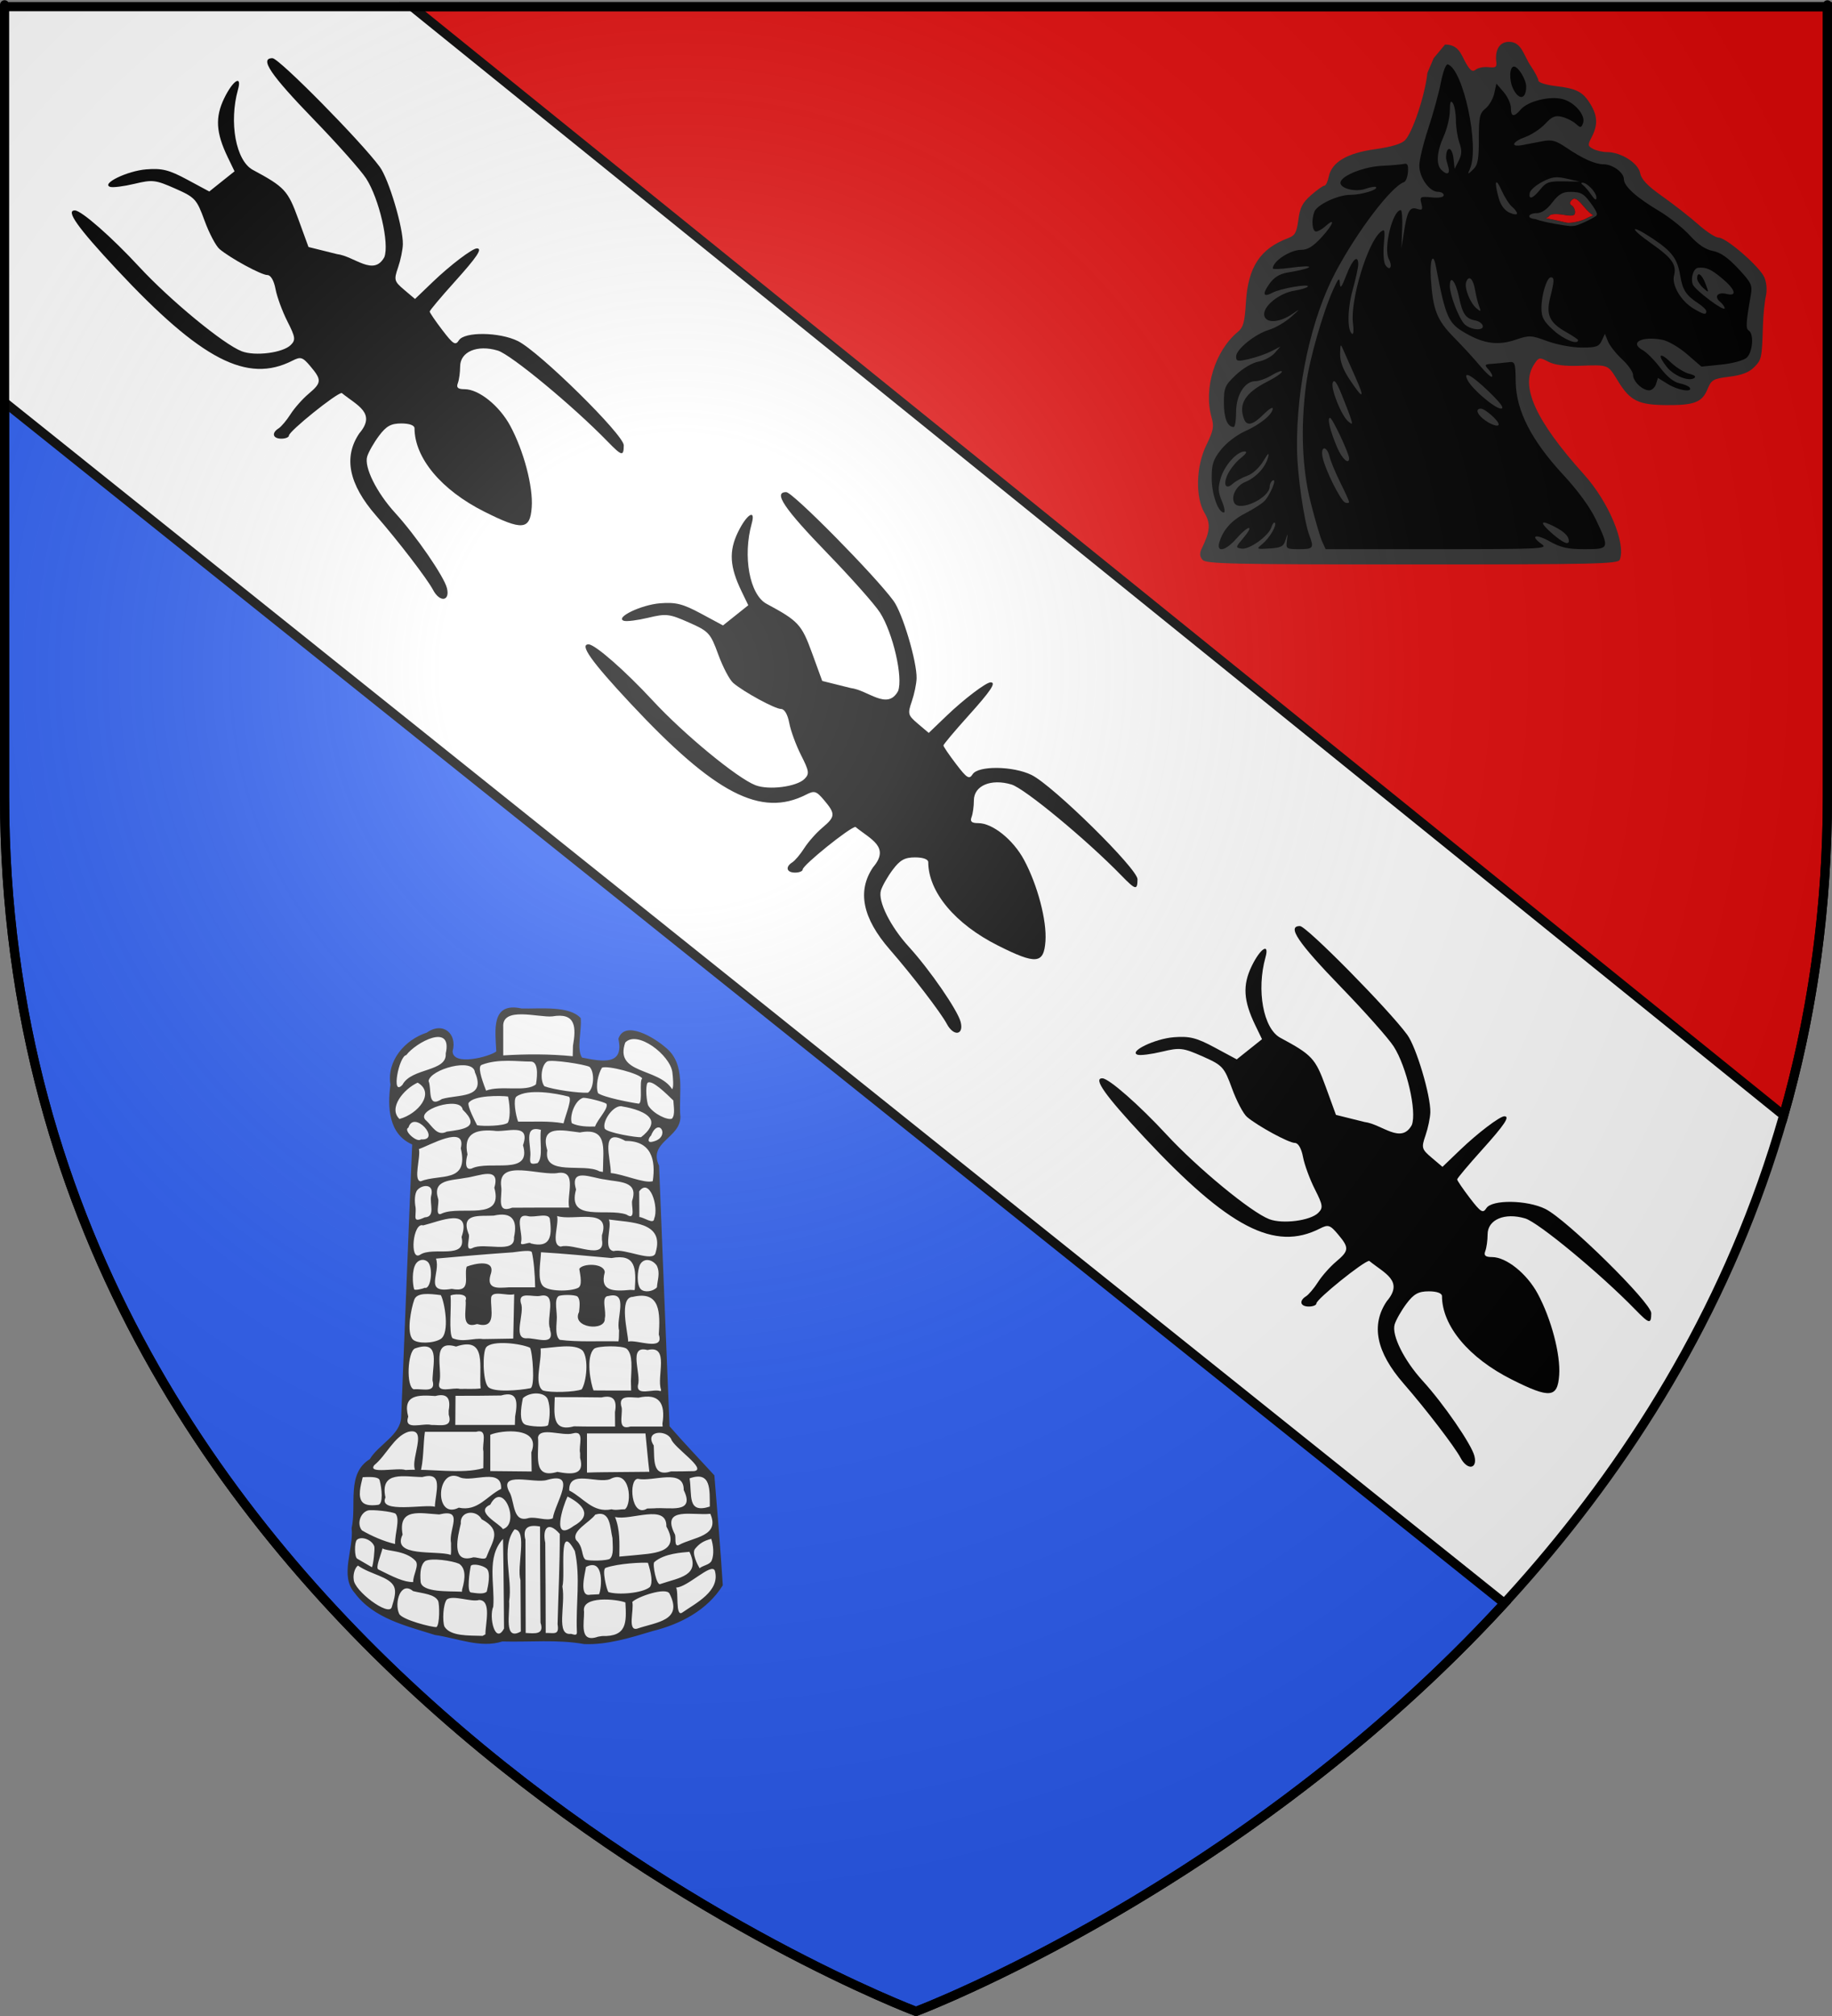 <?xml version="1.0" encoding="UTF-8" standalone="no"?>
<svg
   xmlns:dc="http://purl.org/dc/elements/1.1/"
   xmlns:cc="http://web.resource.org/cc/"
   xmlns:rdf="http://www.w3.org/1999/02/22-rdf-syntax-ns#"
   xmlns:svg="http://www.w3.org/2000/svg"
   xmlns="http://www.w3.org/2000/svg"
   xmlns:xlink="http://www.w3.org/1999/xlink"
   xmlns:sodipodi="http://sodipodi.sourceforge.net/DTD/sodipodi-0.dtd"
   xmlns:inkscape="http://www.inkscape.org/namespaces/inkscape"
   height="660"
   width="600"
   version="1.0"
   id="svg2"
   sodipodi:version="0.32"
   inkscape:version="0.44.1"
   sodipodi:docname="Blason_St_Maurice_sur_Moselle_88.svg"
   sodipodi:docbase="K:\blasons"
   inkscape:export-filename="/Users/olivier/Desktop/Blason Rouge/Blason_Vide_3D.png"
   inkscape:export-xdpi="144"
   inkscape:export-ydpi="144">
  <rect width="100%" height="100%" fill="#808080" stroke="none"/>
  <sodipodi:namedview
     inkscape:window-height="712"
     inkscape:window-width="1024"
     inkscape:pageshadow="2"
     inkscape:pageopacity="0.0"
     guidetolerance="10.0"
     gridtolerance="10.0"
     objecttolerance="10.0"
     borderopacity="1.0"
     bordercolor="#666666"
     pagecolor="#ffffff"
     id="base"
     showgrid="false"
     height="660px"
     inkscape:zoom="0.63"
     inkscape:cx="514.75738"
     inkscape:cy="290.90978"
     inkscape:window-x="-4"
     inkscape:window-y="-4"
     inkscape:current-layer="layer3" />
  <desc
     id="desc4">Flag of Canton of Valais (Wallis)</desc>
  <defs
     id="defs6">
    <linearGradient
       id="linearGradient2893">
      <stop
         style="stop-color:white;stop-opacity:0.314;"
         offset="0"
         id="stop2895" />
      <stop
         id="stop2897"
         offset="0.19"
         style="stop-color:white;stop-opacity:0.251;" />
      <stop
         style="stop-color:#6b6b6b;stop-opacity:0.125;"
         offset="0.6"
         id="stop2901" />
      <stop
         style="stop-color:black;stop-opacity:0.125;"
         offset="1"
         id="stop2899" />
    </linearGradient>
    <linearGradient
       id="linearGradient2885">
      <stop
         id="stop2887"
         offset="0"
         style="stop-color:white;stop-opacity:1;" />
      <stop
         style="stop-color:white;stop-opacity:1;"
         offset="0.229"
         id="stop2891" />
      <stop
         id="stop2889"
         offset="1"
         style="stop-color:black;stop-opacity:1;" />
    </linearGradient>
    <linearGradient
       id="linearGradient2955">
      <stop
         id="stop2867"
         offset="0"
         style="stop-color:#fd0000;stop-opacity:1;" />
      <stop
         style="stop-color:#e77275;stop-opacity:0.659;"
         offset="0.5"
         id="stop2873" />
      <stop
         style="stop-color:black;stop-opacity:0.323;"
         offset="1"
         id="stop2959" />
    </linearGradient>
    <radialGradient
       inkscape:collect="always"
       xlink:href="#linearGradient2955"
       id="radialGradient2961"
       cx="225.524"
       cy="218.901"
       fx="225.524"
       fy="218.901"
       r="300"
       gradientTransform="matrix(-4.167939e-4,2.183,-1.884,-3.599562e-4,615.597,-289.121)"
       gradientUnits="userSpaceOnUse" />
    <polygon
       id="star"
       transform="scale(53,53)"
       points="0,-1 0.588,0.809 -0.951,-0.309 0.951,-0.309 -0.588,0.809 0,-1 " />
    <clipPath
       id="clip">
      <path
         d="M 0,-200 L 0,600 L 300,600 L 300,-200 L 0,-200 z "
         id="path10" />
    </clipPath>
    <radialGradient
       inkscape:collect="always"
       xlink:href="#linearGradient2955"
       id="radialGradient1911"
       gradientUnits="userSpaceOnUse"
       gradientTransform="matrix(-4.167939e-4,2.183,-1.884,-3.599562e-4,615.597,-289.121)"
       cx="225.524"
       cy="218.901"
       fx="225.524"
       fy="218.901"
       r="300" />
    <radialGradient
       inkscape:collect="always"
       xlink:href="#linearGradient2955"
       id="radialGradient2865"
       gradientUnits="userSpaceOnUse"
       gradientTransform="matrix(0,1.749,-1.593,-1.049767e-7,551.788,-191.29)"
       cx="225.524"
       cy="218.901"
       fx="225.524"
       fy="218.901"
       r="300" />
    <radialGradient
       inkscape:collect="always"
       xlink:href="#linearGradient2955"
       id="radialGradient2871"
       gradientUnits="userSpaceOnUse"
       gradientTransform="matrix(0,1.386,-1.323,-5.741131e-8,-158.082,-109.541)"
       cx="225.524"
       cy="218.901"
       fx="225.524"
       fy="218.901"
       r="300" />
    <radialGradient
       inkscape:collect="always"
       xlink:href="#linearGradient2893"
       id="radialGradient3163"
       gradientUnits="userSpaceOnUse"
       gradientTransform="matrix(1.353,0,0,1.349,-77.629,-85.747)"
       cx="221.445"
       cy="226.331"
       fx="221.445"
       fy="226.331"
       r="300" />
  </defs>
  <g
     inkscape:groupmode="layer"
     id="layer3"
     inkscape:label="Fond écu"
     style="opacity:1;display:inline">
    <path
       id="path2855"
       style="fill:white;fill-opacity:1;fill-rule:evenodd;stroke:none;stroke-width:1px;stroke-linecap:butt;stroke-linejoin:miter;stroke-opacity:1"
       d="M 300,658.5 C 300,658.5 598.5,546.18 598.5,260.728 C 598.5,-24.723 598.5,2.176 598.5,2.176 L 1.5,2.176 L 1.5,260.728 C 1.5,546.18 300,658.5 300,658.5 z "
       sodipodi:nodetypes="cccccc" />
    <path
       style="fill:none;fill-rule:evenodd;stroke:black;stroke-width:1px;stroke-linecap:butt;stroke-linejoin:miter;stroke-opacity:1"
       d="M -90.914,24.726 L -90.914,24.726 z "
       id="path3572" />
    <path
       style="fill:#e20909;fill-opacity:1;fill-rule:evenodd;stroke:black;stroke-width:3;stroke-linecap:butt;stroke-linejoin:miter;stroke-opacity:1;stroke-miterlimit:4;stroke-dasharray:none"
       d="M 134.969,2.188 L 584.188,365.156 C 593.27,333.288 598.5,298.518 598.5,260.719 C 598.5,-24.733 598.5,2.188 598.5,2.188 L 134.969,2.188 z "
       id="path1990" />
    <path
       style="fill:#2b5df2;fill-opacity:1;fill-rule:evenodd;stroke:black;stroke-width:3;stroke-linecap:butt;stroke-linejoin:miter;stroke-opacity:1;stroke-miterlimit:4;stroke-dasharray:none"
       d="M 1.5,131.719 L 1.5,260.719 C 1.5,546.17 300,658.5 300,658.5 C 300,658.5 406.846,618.294 492.688,524.875 L 1.5,131.719 z "
       id="path5411" />
    <path
       style="fill:#313131;stroke:none;stroke-opacity:1;fill-opacity:1"
       d="M 530.499,183.236 C 532.551,177.889 526.849,164.303 518.804,155.369 C 502.882,137.687 497.767,126.409 502.438,119.282 C 503.978,116.931 504.147,116.899 507.074,118.413 C 509.167,119.495 512.323,119.911 517.225,119.749 C 527.027,119.426 526.505,119.218 529.951,124.819 C 533.884,131.211 536.576,132.548 545.666,132.623 C 554.88,132.699 557.42,131.729 559.206,127.455 C 560.526,124.296 561.047,123.996 566.369,123.331 C 570.418,122.825 572.804,121.917 574.473,120.248 C 576.947,117.775 577.046,117.317 577.374,106.791 C 577.485,103.216 577.913,98.823 578.323,97.028 C 578.778,95.041 578.6,92.628 577.868,90.862 C 576.433,87.396 565.395,77.791 562.849,77.791 C 561.862,77.791 558.869,75.85 556.197,73.476 C 553.525,71.103 548.279,66.998 544.539,64.353 C 539.486,60.78 537.589,58.794 537.155,56.62 C 536.5,53.348 530.853,49.791 526.313,49.791 C 524.88,49.791 522.834,49.324 521.767,48.753 C 519.967,47.789 519.936,47.505 521.333,44.803 C 523.348,40.906 523.225,37.937 520.889,34.105 C 518.414,30.046 516.375,28.989 509.444,28.175 C 506.332,27.809 503.839,27.013 503.839,26.386 C 503.839,25.764 502.698,23.576 501.303,21.524 C 499.002,18.137 498.348,13.693 494.24,13.693 C 490.12,13.693 489.741,17.993 490.026,20.041 C 490.295,21.974 489.939,22.249 487.503,21.99 C 485.944,21.824 484.07,22.185 483.34,22.791 C 482.314,23.642 481.602,23.199 480.21,20.842 C 478.573,18.07 477.938,14.584 473.266,14.584 L 469.549,19.039 L 467.489,23.871 C 466.729,31.137 462.619,43.456 460.121,45.954 C 458.962,47.113 455.513,48.133 450.335,48.849 C 441.141,50.121 436.126,53.106 435.173,57.874 C 434.852,59.479 434.211,60.791 433.749,60.791 C 433.287,60.791 431.329,62.179 429.397,63.874 C 426.566,66.36 425.757,67.925 425.223,71.952 C 424.67,76.126 424.132,77.108 421.95,77.927 C 412.692,81.404 408.739,87.414 408.043,99.071 C 407.663,105.438 407.194,107.168 405.459,108.598 C 397.902,114.826 394.096,127.226 396.822,136.733 C 397.657,139.642 397.398,140.993 395.116,145.659 C 391.695,152.651 391.427,162.732 394.522,167.979 C 396.545,171.408 396.35,173.883 393.615,179.507 C 392.812,181.159 392.862,182.114 393.811,183.257 C 394.932,184.608 403.128,184.791 462.493,184.791 C 522.559,184.791 529.967,184.622 530.499,183.236 z "
       id="path4827" />
    <path
       style="fill:black;fill-opacity:1;stroke:none;stroke-opacity:1"
       d="M 507.465,177.206 C 502.784,174.59 500.967,175.367 505.062,178.235 C 507.09,179.656 504.099,179.791 470.722,179.791 L 434.16,179.791 L 433.012,177.272 C 432.38,175.886 430.7,170.16 429.277,164.547 C 426.435,153.334 425.914,139.934 427.771,125.791 C 428.826,117.754 433.296,102.143 436.647,94.791 C 438.377,90.996 438.717,90.683 438.82,92.791 C 438.914,94.692 439.427,94.033 440.961,90.041 C 442.961,84.837 444.839,83.153 444.839,86.563 C 444.839,87.538 444.021,91.287 443.02,94.894 C 441.272,101.197 441.191,108.273 442.854,109.301 C 443.291,109.571 443.413,108.031 443.124,105.879 C 442.132,98.48 447.833,79.514 452.115,75.973 C 453.547,74.788 453.66,75.193 453.223,79.973 C 452.956,82.898 453.186,85.953 453.734,86.763 C 455.218,88.954 456.181,87.299 454.859,84.829 C 453.015,81.382 456.089,68.791 458.775,68.791 C 459.156,68.791 459.358,71.604 459.225,75.041 L 458.983,81.291 L 459.75,76.291 C 460.848,69.133 461.685,67.608 464.094,68.372 C 465.823,68.921 466.026,68.672 465.513,66.629 C 464.948,64.377 465.133,64.267 468.877,64.624 C 471.331,64.858 472.839,64.581 472.839,63.897 C 472.839,63.289 471.972,62.791 470.912,62.791 C 468.158,62.791 464.839,58.103 464.839,54.214 C 464.839,52.394 466.155,46.942 467.764,42.098 C 469.372,37.255 471.234,30.462 471.901,27.004 C 472.576,23.506 473.581,20.872 474.166,21.067 C 479.266,22.767 484.607,47.955 481.423,55.291 C 480.587,57.219 480.624,57.226 482.447,55.507 C 484.005,54.039 484.339,52.272 484.339,45.507 C 484.339,38.28 484.601,37.079 486.512,35.529 C 487.708,34.56 489.001,32.33 489.387,30.574 L 490.088,27.38 L 492.464,30.141 C 493.77,31.66 494.839,34.003 494.839,35.347 C 494.839,38.297 495.83,38.451 498.061,35.845 C 500.379,33.138 507.506,31.36 511.743,32.431 C 515.706,33.433 519.425,37.821 518.455,40.35 C 517.858,41.907 517.639,41.921 516.068,40.506 C 515.117,39.648 513.102,38.639 511.591,38.261 C 509.35,37.702 508.334,38.121 506.082,40.532 C 504.563,42.158 501.637,44.097 499.58,44.841 C 495.239,46.41 494.549,48.262 498.589,47.499 C 500.102,47.213 503.028,46.653 505.092,46.254 C 508.264,45.641 509.501,45.973 513.092,48.404 C 518.408,52.001 522.441,53.791 525.231,53.791 C 528.158,53.791 531.839,56.505 531.839,58.661 C 531.839,60.961 535.904,64.631 543.392,69.092 C 546.722,71.075 551.248,74.677 553.45,77.097 C 556.177,80.094 558.579,81.708 560.982,82.159 C 563.462,82.624 565.925,84.337 569.27,87.925 C 573.628,92.598 573.976,93.337 573.396,96.661 C 571.804,105.78 571.702,107.589 572.745,108.233 C 574.489,109.311 574.029,115.309 572.067,117.085 C 571.049,118.006 567.514,118.974 563.764,119.358 L 557.233,120.027 L 552.525,115.953 C 549.936,113.712 546.306,111.595 544.459,111.248 C 537.631,109.967 533.503,112.177 538.066,114.671 C 539.316,115.354 541.874,117.936 543.75,120.409 C 545.934,123.289 548.189,125.111 550.02,125.478 C 551.594,125.792 553.123,126.442 553.419,126.921 C 554.443,128.579 549.561,127.783 546.285,125.758 L 542.995,123.725 L 542.35,125.758 C 541.995,126.876 540.983,127.791 540.1,127.791 C 537.888,127.791 534.839,124.852 534.839,122.718 C 534.839,121.748 533.224,119.455 531.25,117.623 C 529.276,115.791 527.202,113.166 526.641,111.791 L 525.622,109.291 L 524.578,111.541 C 523.68,113.475 522.761,113.791 518.039,113.791 C 514.965,113.791 510.025,112.873 506.826,111.706 C 501.384,109.722 500.877,109.699 496.365,111.231 C 490.696,113.156 486.078,112.563 480.095,109.141 C 474.261,105.805 473.537,104.182 470.234,87.041 C 469.329,82.344 468.228,85.056 468.611,91.041 C 469.275,101.451 470.567,104.763 476.188,110.467 C 479.021,113.342 482.865,117.528 484.729,119.769 C 486.594,122.011 488.353,123.611 488.64,123.324 C 488.926,123.038 488.445,122.013 487.571,121.048 C 486.094,119.416 486.171,119.279 488.66,119.11 C 490.134,119.01 492.456,118.785 493.82,118.61 C 496.24,118.299 496.304,118.459 496.412,125.065 C 496.566,134.453 501.56,144.196 511.984,155.448 C 516.899,160.754 520.786,166.102 522.757,170.273 C 527.18,179.634 527.117,179.791 518.965,179.791 C 513.432,179.791 511.189,179.287 507.465,177.206 z "
       id="path4825" />
    <path
       style="fill:black;fill-opacity:1;stroke:none;stroke-opacity:1"
       d="M 421.459,177.041 C 421.793,174.359 421.783,174.353 421.031,176.791 C 420.378,178.906 419.572,179.333 415.799,179.562 C 411.407,179.828 411.372,179.805 413.472,178.062 C 415.826,176.108 418.279,171.898 417.511,171.13 C 417.242,170.861 416.738,171.535 416.391,172.627 C 415.492,175.46 409.189,179.983 406.664,179.608 C 404.581,179.299 404.596,179.215 407.274,176.041 C 410.983,171.646 408.848,171.878 404.973,176.291 C 401.389,180.373 398.34,181.051 399.354,177.541 C 400.509,173.543 403.358,170.342 407.77,168.085 C 410.143,166.872 412.9,165.141 413.898,164.238 C 415.852,162.47 418.436,156.304 416.799,157.316 C 416.271,157.643 415.839,158.518 415.839,159.262 C 415.839,162.978 406.08,167.608 404.304,164.735 C 403.031,162.676 404.839,159.034 407.728,157.838 C 411.338,156.342 414.397,153.084 415.28,149.791 C 415.773,147.956 415.358,148.278 413.719,151.005 C 412.429,153.153 410.219,155.161 408.478,155.767 C 406.823,156.344 404.697,157.515 403.753,158.369 C 401.307,160.583 400.42,158.503 402.278,154.909 C 403.115,153.292 404.994,151.028 406.454,149.88 C 408.141,148.553 408.566,147.791 407.62,147.791 C 405.133,147.791 401.06,152.323 399.817,156.472 C 398.853,159.687 398.92,161.05 400.19,164.09 C 401.041,166.126 401.321,167.791 400.814,167.791 C 398.96,167.791 396.839,161.754 396.839,156.479 C 396.839,151.944 397.338,150.436 399.916,147.179 C 401.663,144.972 405.077,142.363 407.815,141.143 C 412.797,138.922 416.839,135.596 416.839,133.715 C 416.839,133.122 415.454,134.022 413.762,135.715 C 410.35,139.126 408.362,139.597 407.446,137.21 C 405.541,132.245 407.81,128.608 415.124,124.903 C 417.717,123.589 419.839,122.133 419.839,121.667 C 419.839,121.202 418.377,121.713 416.589,122.802 C 414.802,123.892 412.359,124.786 411.162,124.788 C 407.661,124.794 404.839,129.318 404.839,134.926 C 404.839,137.602 404.479,139.791 404.039,139.791 C 402.002,139.791 400.839,136.936 400.839,131.937 C 400.839,126.895 401.135,126.2 404.746,122.765 C 406.992,120.628 410.121,118.774 412.108,118.401 C 414.009,118.044 416.414,116.786 417.452,115.605 L 419.339,113.458 L 416.339,115.002 C 414.689,115.852 411.427,116.989 409.089,117.53 C 405.307,118.405 404.839,118.317 404.839,116.725 C 404.839,114.359 411.011,109.356 415.645,107.966 C 417.677,107.357 420.914,105.466 422.839,103.765 C 425.867,101.088 425.929,100.953 423.299,102.764 C 418.996,105.727 414.432,105.929 414.038,103.174 C 413.622,100.272 418.953,95.957 423.939,95.16 C 426.108,94.813 428.082,94.208 428.324,93.815 C 428.963,92.782 419.365,94.44 416.82,95.802 C 413.707,97.468 413.305,96.35 415.771,92.887 C 417.256,90.801 419.07,89.673 421.63,89.242 C 430.609,87.729 431.349,86.488 422.562,87.68 C 419.414,88.107 416.846,88.195 416.854,87.874 C 416.918,85.465 422.548,81.791 426.177,81.791 C 428.3,81.791 430.094,80.672 432.915,77.585 C 436.74,73.401 437.517,70.963 434.016,74.131 C 433.007,75.044 431.654,75.791 431.01,75.791 C 429.757,75.791 429.436,72.006 430.462,69.331 C 431.359,66.995 438.167,63.791 442.234,63.791 C 445.839,63.791 451.474,62.094 450.64,61.259 C 450.378,60.997 448.816,61.252 447.169,61.826 C 443.696,63.037 438.437,61.551 439.062,59.535 C 439.754,57.306 446.861,54.561 452.664,54.282 C 455.785,54.132 459.014,53.847 459.839,53.65 C 460.952,53.384 461.282,54.064 461.118,56.282 C 460.996,57.927 460.417,59.432 459.831,59.628 C 455.69,61.008 444.519,75.688 437.405,89.098 C 429.473,104.051 424.576,126.425 424.779,146.789 C 424.864,155.287 427.058,170.606 428.875,175.386 C 430.402,179.402 430.101,179.791 425.478,179.791 C 421.303,179.791 421.131,179.673 421.459,177.041 z "
       id="path4783" />
    <path
       style="fill:black;fill-opacity:1;stroke:none;stroke-opacity:1"
       d="M 545.833,120.057 C 542.694,116.066 543.505,115.078 547.089,118.526 C 548.877,120.246 551.619,121.969 553.184,122.355 C 555.064,122.818 555.609,123.316 554.79,123.822 C 552.937,124.967 548.094,122.932 545.833,120.057 z "
       id="path4781" />
    <path
       style="fill:black;fill-opacity:1;stroke:none;stroke-opacity:1"
       d="M 495.563,29.041 C 494.175,26.166 494.349,21.791 495.852,21.791 C 497.252,21.791 499.839,26.045 499.839,28.347 C 499.839,32.568 497.452,32.955 495.563,29.041 z "
       id="path4777" />
    <path
       style="fill:#313131;stroke:none;stroke-opacity:1;fill-opacity:1"
       d="M 513.824,177.041 C 513.793,175.52 512.254,174.027 508.996,172.357 C 504.369,169.986 504.099,170.935 508.34,174.658 C 511.796,177.693 513.855,178.588 513.824,177.041 z "
       id="path4823" />
    <path
       style="fill:#313131;stroke:none;stroke-opacity:1;fill-opacity:1"
       d="M 441.839,164.346 C 441.839,164.01 440.554,161.16 438.983,158.013 C 437.412,154.866 435.829,151.054 435.464,149.541 C 434.568,145.824 432.414,145.916 433.159,149.64 C 433.982,153.756 439.12,164.064 440.589,164.547 C 441.277,164.773 441.839,164.683 441.839,164.346 z "
       id="path4821" />
    <path
       style="fill:#313131;stroke:none;stroke-opacity:1;fill-opacity:1"
       d="M 441.839,150.041 C 441.839,148.443 436.351,136.791 435.597,136.791 C 434.592,136.791 435.621,141.036 437.961,146.541 C 439.524,150.218 441.839,152.307 441.839,150.041 z "
       id="path4819" />
    <path
       style="fill:#313131;stroke:none;stroke-opacity:1;fill-opacity:1"
       d="M 490.839,138.934 C 490.839,137.736 486.379,133.791 485.025,133.791 C 483.311,133.791 483.568,135.249 485.589,136.984 C 487.767,138.855 490.839,139.996 490.839,138.934 z "
       id="path4817" />
    <path
       style="fill:#313131;stroke:none;stroke-opacity:1;fill-opacity:1"
       d="M 442.422,137.053 C 442.034,135.83 440.686,132.297 439.427,129.202 C 437.777,125.148 436.956,124.044 436.491,125.255 C 435.748,127.194 439.317,136.114 441.593,138.002 C 442.915,139.099 443.03,138.968 442.422,137.053 z "
       id="path4815" />
    <path
       style="fill:#313131;stroke:none;stroke-opacity:1;fill-opacity:1"
       d="M 487.677,128.271 C 481.933,122.712 478.861,121.096 480.751,124.628 C 482.336,127.589 489.692,133.793 491.592,133.771 C 492.789,133.757 491.558,132.028 487.677,128.271 z "
       id="path4813" />
    <path
       style="fill:#313131;stroke:none;stroke-opacity:1;fill-opacity:1"
       d="M 443.949,123.579 C 442.397,120.121 440.644,116.166 440.051,114.791 C 439.012,112.379 438.972,112.417 438.907,115.87 C 438.861,118.279 439.85,120.975 441.932,124.119 C 446.441,130.925 447.158,130.733 443.949,123.579 z "
       id="path4811" />
    <path
       style="fill:#313131;stroke:none;stroke-opacity:1;fill-opacity:1"
       d="M 516.839,111.355 C 516.839,111.116 515.084,109.933 512.94,108.728 C 507.488,105.664 506.283,103.059 507.704,97.413 C 509.075,91.969 509.116,90.791 507.937,90.791 C 506.61,90.791 504.839,96.528 504.839,100.824 C 504.839,103.913 505.532,105.184 508.842,108.175 C 512.163,111.176 516.839,113.035 516.839,111.355 z "
       id="path4809" />
    <path
       style="fill:#313131;stroke:none;stroke-opacity:1;fill-opacity:1"
       d="M 485.589,106.541 C 485.361,105.854 484.311,105.131 483.256,104.934 C 480.032,104.332 478.995,102.859 477.823,97.215 C 476.744,92.017 474.839,89.751 474.839,93.666 C 474.839,96.487 477.674,103.951 479.52,105.992 C 481.384,108.051 486.239,108.491 485.589,106.541 z "
       id="path4807" />
    <path
       style="fill:#313131;stroke:none;stroke-opacity:1;fill-opacity:1"
       d="M 558.839,101.906 C 558.839,101.42 557.602,100.216 556.089,99.232 C 552.243,96.729 551.058,94.897 550.303,90.291 C 549.389,84.718 547.62,82.331 541.295,78.131 C 533.773,73.137 533.373,74.473 540.825,79.7 C 547.615,84.463 549.162,86.656 548.263,90.24 C 547.472,93.388 550.587,98.636 554.674,101.041 C 558.025,103.013 558.839,103.182 558.839,101.906 z "
       id="path4805" />
    <path
       style="fill:#313131;stroke:none;stroke-opacity:1;fill-opacity:1"
       d="M 564.839,100.912 C 564.839,100.431 564.169,99.48 563.35,98.801 C 561.28,97.083 562.566,95.506 565.448,96.23 C 569.071,97.139 568.396,94.784 563.985,91.123 C 560.338,88.096 558.782,87.41 556.156,87.673 C 554.637,87.825 553.612,91.036 554.414,93.127 C 555.127,94.985 564.839,102.237 564.839,100.912 z "
       id="path4803" />
    <path
       style="fill:#313131;stroke:none;stroke-opacity:1;fill-opacity:1"
       d="M 484.441,100.291 C 484.016,99.191 483.422,96.818 483.119,95.017 C 482.488,91.258 481.104,89.936 480.218,92.246 C 479.482,94.165 481.462,99.244 483.634,101.008 C 485,102.118 485.109,102.021 484.441,100.291 z "
       id="path4799" />
    <path
       style="fill:#313131;stroke:none;stroke-opacity:1;fill-opacity:1"
       d="M 514.219,62.812 C 511.806,62.801 510.463,63.584 508.406,66.281 C 506.636,68.602 504.905,69.781 503.281,69.781 C 501.934,69.781 500.844,70.231 500.844,70.781 C 500.844,71.304 501.709,71.614 502.812,71.719 C 504.27,72.279 507.503,73.073 512.344,73.781 C 515.35,74.221 515.914,74.087 518.781,72.812 C 520.68,71.933 521.876,71.279 522.562,70.812 C 522.84,70.805 522.875,70.354 523.031,70.125 C 522.93,69.581 522.546,68.715 521.719,67.531 C 518.776,63.317 517.978,62.831 514.219,62.812 z M 515.5,65.062 C 516.228,64.967 517.146,65.731 518.656,67.562 C 519.896,69.066 520.983,70.031 521.781,70.5 C 521.057,70.778 520.124,71.183 518.906,71.812 C 517.967,72.298 514.427,73.221 513,72.875 C 510.182,72.192 507.942,71.731 506.219,71.438 C 506.766,71.266 507.19,71.018 507.375,70.719 C 507.781,70.061 509.544,69.908 511.938,70.312 C 515.055,70.839 515.844,70.66 515.844,69.438 C 515.844,68.597 515.348,67.62 514.75,67.25 C 513.976,66.771 513.994,66.247 514.812,65.438 C 515.028,65.225 515.257,65.094 515.5,65.062 z "
       id="path4797"
       sodipodi:nodetypes="cssscscccsccscsscsssssc" />
    <path
       style="fill:#313131;stroke:none;stroke-opacity:1;fill-opacity:1"
       d="M 496.839,69.892 C 496.839,69.422 496.099,68.423 495.195,67.672 C 494.291,66.922 492.748,64.504 491.766,62.3 C 489.794,57.874 489.293,59.285 490.848,64.882 C 491.479,67.157 492.761,68.89 494.342,69.611 C 495.715,70.237 496.839,70.363 496.839,69.892 z "
       id="path4793" />
    <path
       style="fill:#313131;stroke:none;stroke-opacity:1;fill-opacity:1"
       d="M 522.839,64.669 C 522.839,63.004 519.804,59.781 518.26,59.807 C 517.754,59.815 517.815,60.153 518.397,60.557 C 518.979,60.961 520.216,62.404 521.147,63.764 C 522.299,65.447 522.839,65.736 522.839,64.669 z "
       id="path4791" />
    <path
       style="fill:#313131;stroke:none;stroke-opacity:1;fill-opacity:1"
       d="M 504.493,61.979 C 506.368,59.64 507.341,59.302 511.993,59.375 L 517.339,59.459 L 513.149,58.496 C 509.67,57.696 508.314,57.868 505.149,59.509 C 503.054,60.596 501.194,62.229 501.016,63.138 C 500.544,65.55 502.028,65.055 504.493,61.979 z "
       id="path4789" />
    <path
       style="fill:#313131;stroke:none;stroke-opacity:1;fill-opacity:1"
       d="M 474.291,54.541 C 473.916,53.304 473.607,52.066 473.605,51.791 C 473.578,47.603 475.608,47.81 476.059,52.041 L 476.405,55.291 L 477.747,52.619 C 478.791,50.542 478.839,49.23 477.964,46.72 C 477.345,44.945 476.832,41.648 476.824,39.392 C 476.815,37.137 476.372,34.616 475.839,33.791 C 475.123,32.683 474.86,33.335 474.832,36.291 C 474.812,38.491 473.905,42.253 472.817,44.651 C 470.574,49.593 470.273,53.826 472.039,55.591 C 473.945,57.497 475.034,56.99 474.291,54.541 z "
       id="path4787" />
    <path
       style="fill:black;fill-opacity:1;stroke:none;stroke-opacity:1"
       d="M 555.839,91.136 C 555.839,88.726 557.373,89.719 558.577,92.907 C 559.73,95.962 559.714,95.989 557.796,94.252 C 556.72,93.278 555.839,91.876 555.839,91.136 z "
       id="path4801" />
    <path
       style="fill:#e20909;fill-opacity:1;stroke:none;stroke-opacity:1"
       d="M 515.5,65.062 C 515.257,65.094 515.028,65.225 514.812,65.438 C 513.994,66.247 513.976,66.771 514.75,67.25 C 515.348,67.62 515.844,68.597 515.844,69.438 C 515.844,70.66 515.055,70.839 511.938,70.312 C 509.544,69.908 507.781,70.061 507.375,70.719 C 507.19,71.018 506.766,71.266 506.219,71.438 C 507.942,71.731 510.182,72.192 513,72.875 C 514.427,73.221 517.967,72.298 518.906,71.812 C 520.124,71.183 521.057,70.778 521.781,70.5 C 520.983,70.031 519.896,69.066 518.656,67.562 C 517.146,65.731 516.228,64.967 515.5,65.062 z "
       id="path7795" />
    <g
       id="g11024"
       transform="matrix(0.265,0,0,0.265,-210.18,-50.529)"
       style="opacity:1;display:inline">
      <path
         id="rect10331"
         style="fill:white;fill-opacity:1;stroke:none;stroke-width:7;stroke-miterlimit:4;stroke-dasharray:none;stroke-opacity:1"
         d="M 1426.805,1437.336 C 1416.844,1436.574 1409.23,1445.061 1408.398,1454.43 C 1406.367,1466.403 1408.059,1478.585 1408.555,1490.617 C 1396.841,1498.16 1382.399,1500.955 1368.555,1501.461 C 1361.036,1501.805 1350.564,1498.718 1350.523,1489.649 C 1353.47,1480.257 1351.18,1467.025 1340.523,1463.649 C 1330.732,1460.392 1322.96,1468.319 1314.15,1471.013 C 1292.439,1480.589 1274.559,1503.012 1277.336,1527.774 C 1277.458,1539.208 1274.978,1550.938 1276.772,1562.519 C 1278.162,1579.859 1287.79,1597.091 1304.617,1603.305 C 1299.606,1717.132 1295.738,1831.024 1290.617,1944.836 C 1287.043,1964.156 1268.148,1974.147 1256.398,1988.086 C 1253.403,1992.655 1249.898,1996.312 1245.367,1999.367 C 1231.161,2012.521 1232.053,2033.771 1231.877,2051.648 C 1232.269,2061.477 1230.728,2071.218 1229.898,2080.867 C 1231.454,2103.717 1219.207,2126.978 1227.805,2149.211 C 1240.521,2172.474 1264.941,2186.399 1289.152,2195.083 C 1307.492,2201.272 1325.879,2208.046 1345.063,2211.142 C 1367.449,2215.997 1391.179,2223.718 1413.961,2216.555 C 1448.115,2217.374 1482.642,2213.982 1516.461,2219.805 C 1550.87,2220.521 1583.528,2208.011 1616.093,2198.758 C 1643.137,2189.63 1668.972,2173.254 1684.367,2148.617 C 1681.47,2103.755 1677.778,2058.949 1674.055,2014.149 C 1655.514,1993.976 1636.613,1974.121 1618.617,1953.461 C 1614.189,1846.059 1609.987,1738.649 1605.68,1631.242 C 1600.468,1621.757 1602.568,1609.571 1610.336,1602.117 C 1618.86,1592.484 1632.746,1584.187 1631.898,1569.492 C 1629.786,1545.475 1636.776,1519.137 1624.117,1497.149 C 1615.27,1484.033 1601.003,1475.525 1586.898,1468.992 C 1578.987,1465.707 1566.799,1462.425 1561.117,1470.742 C 1557.646,1475.111 1561.731,1480.888 1560.555,1486.055 C 1560.691,1495.601 1551.988,1502.717 1542.836,1502.68 C 1532.144,1503.477 1521.666,1500.895 1511.211,1499.024 C 1503.813,1487.159 1508.56,1472.23 1508.836,1459.149 C 1508.792,1454.534 1510.746,1448.296 1505.117,1446.211 C 1488.18,1436.317 1467.581,1438.815 1448.743,1438.556 C 1441.221,1439.384 1434.181,1437.499 1426.805,1437.336 z " />
      <path
         sodipodi:nodetypes="cccccccccccccccsscccccccccccccccccccccccccccsccccccccccccccccccscccccccccccccccccccccccccccccccccccccccccccccccccsccccccccccccccccccccccccccccccccscccccccccccsscccccsscccsccccccccccccccccccccccccccccsscccccccccccccccccccsscccccccccccccccccccccccccccccccsscccccccccccccccccccccccccccccccccccccccccccccccssscccccccccccccccccccccccccccccccccccccsccccccccccccccccccccccccccccccccccsccccscccsccccccccccscccscscccccccccscccccccccccccccccccccccccccccccccccccccccccccccccccccccccccccccccccccccccccc"
         id="path10736"
         style="fill:#313131;fill-opacity:1;stroke:none;stroke-opacity:1"
         d="M 1501.257,1482.67 C 1501.156,1486.961 1501.055,1491.253 1500.955,1495.545 C 1472.441,1492.695 1443.662,1492.752 1415.068,1494.532 C 1415.068,1482.874 1415.068,1471.216 1415.068,1459.557 C 1413.177,1433.455 1458.936,1448.014 1475.683,1446.317 C 1504.972,1441.236 1505.266,1459.779 1501.257,1482.67 z M 1290.568,1530.767 C 1276.041,1546.566 1286.282,1495.097 1295.222,1494.142 C 1306.926,1478.6 1352.805,1453.655 1343.983,1492.278 C 1345.78,1515.016 1301.757,1509.584 1290.568,1530.767 z M 1624.105,1515.301 C 1624.674,1520.476 1626.208,1534.252 1623.775,1536.213 C 1606.926,1509.483 1552.117,1518.003 1565.873,1478.644 C 1580.5,1462.941 1621.116,1493.671 1624.105,1515.301 z M 1393.868,1538.059 C 1387.378,1521.206 1383.524,1508.121 1388.444,1506.205 C 1409.157,1498.135 1433.686,1502.267 1449.108,1502.123 C 1457.666,1502.043 1457.928,1516.521 1455.528,1530.28 C 1443.285,1540.289 1412.091,1531.093 1393.868,1538.059 z M 1521.768,1508.694 C 1528.502,1515.499 1527.094,1535.934 1519.733,1540.594 C 1508.549,1541.234 1477.116,1536.888 1465.977,1532.634 C 1460.129,1525.277 1461.956,1505.979 1469.7,1501.84 C 1475.512,1499.494 1514.987,1505.365 1521.768,1508.694 z M 1339.318,1548.393 C 1320.725,1560.407 1326.994,1536.339 1322.81,1526.139 C 1324.783,1511.761 1378.213,1496.631 1380.093,1515.455 C 1394.51,1548.187 1359.695,1542.371 1339.318,1548.393 z M 1586.823,1522.977 C 1582.806,1526.503 1587.858,1552.598 1582.614,1554.149 C 1572.735,1552.814 1539.762,1546.466 1532.268,1541.219 C 1528.935,1532.455 1532.423,1517.13 1537.139,1509.67 C 1544.556,1506.727 1583.503,1516.938 1586.823,1522.977 z M 1286.818,1573.045 C 1272.62,1559.55 1292.089,1536.03 1309.319,1528.177 C 1331.359,1540.935 1309.855,1566.86 1286.818,1573.045 z M 1625.307,1550.17 C 1625.551,1556.61 1627.947,1567.77 1623.606,1572.676 C 1617.894,1574.923 1600.865,1566.693 1594.543,1556.885 C 1592.085,1552.391 1590.514,1532.356 1593.444,1528.371 C 1599.037,1524.146 1616.447,1541.729 1625.307,1550.17 z M 1495.718,1545.385 C 1501.201,1546.842 1491.918,1568.307 1489.61,1578.465 C 1471.07,1575.135 1452.192,1576.636 1433.463,1576.36 C 1430.471,1568.577 1427,1548.46 1431.452,1545.329 C 1445.711,1535.299 1480.23,1541.27 1495.718,1545.385 z M 1420.728,1577.718 C 1415.614,1581.798 1390.577,1582.279 1382.766,1580.805 C 1379.648,1574.688 1371.161,1558.354 1372.132,1553.477 C 1377.993,1543.524 1412.562,1544.127 1421.016,1545.347 C 1424.103,1560.228 1423.424,1573.028 1420.728,1577.718 z M 1528.568,1582.369 C 1519.412,1582.629 1507.986,1582.424 1499.846,1578.286 C 1496.709,1569.793 1503.351,1550.092 1513.745,1546.943 C 1517.244,1546.324 1539.187,1551.749 1542.627,1554.27 C 1545.52,1560.047 1531.947,1572.952 1528.568,1582.369 z M 1345.318,1588.698 C 1333.356,1594.898 1327.571,1582.123 1320.245,1575.382 C 1303.299,1562.174 1362.557,1543.93 1364.984,1561.545 C 1388.054,1583.79 1365.159,1585.943 1345.318,1588.698 z M 1585.375,1595.573 C 1580.554,1596.19 1543.133,1590.113 1540.456,1584.872 C 1537.044,1575.012 1552.519,1554.217 1562.565,1557.648 C 1575.181,1559.682 1592.764,1564.659 1597.177,1573.523 C 1600.086,1579.367 1596.08,1587.429 1585.375,1595.573 z M 1313.351,1598.284 C 1308.608,1602.973 1290.759,1586.862 1297.902,1583.815 C 1304.495,1560.998 1339.306,1600.127 1313.351,1598.284 z M 1599.843,1601.08 C 1592.134,1603.251 1594.775,1596.144 1597.718,1593.608 C 1607.486,1569.193 1622.738,1596.025 1599.843,1601.08 z M 1457.583,1627.545 C 1448.573,1629.736 1447.785,1627.85 1448.474,1619.887 C 1450.207,1606.082 1438.949,1579.907 1461.685,1586.545 C 1459.549,1599.378 1464.891,1619.971 1457.583,1627.545 z M 1375.85,1634.37 C 1365.002,1637.562 1370.655,1617.443 1370.912,1616.973 C 1365.694,1592.225 1379.262,1585.653 1403.207,1587.549 C 1418.12,1590.331 1449.706,1576.44 1439.486,1605.491 C 1450.794,1643.943 1397.92,1623.296 1375.85,1634.37 z M 1538.388,1634.42 L 1538.388,1634.42 L 1538.252,1638.485 L 1534.068,1637.781 C 1515.149,1626.977 1463.999,1644.471 1469.557,1611.887 C 1459.793,1579.666 1488.923,1587.234 1509.723,1589.726 C 1544.185,1582.999 1538.573,1609.615 1538.388,1634.42 z M 1312.972,1650.078 C 1303.553,1648.915 1313.311,1620.113 1310.865,1610.205 C 1323.344,1606.118 1369.9,1579.211 1362.635,1609.261 C 1372.832,1653.064 1336.586,1640.476 1312.972,1650.078 z M 1599.89,1649.92 C 1589.162,1653.008 1564.035,1641.327 1548.003,1639.879 C 1548.38,1622.806 1533.617,1581.992 1566.068,1600.192 C 1597.818,1599.973 1603.845,1622.831 1599.89,1649.92 z M 1459.145,1682.545 C 1448.134,1682.548 1437.123,1682.577 1426.113,1682.688 C 1405.544,1690.516 1414.352,1668.295 1412.572,1656.685 C 1407.636,1621.187 1461.003,1644.143 1483.345,1639.657 C 1506.826,1636.82 1493.102,1667.52 1496.568,1682.545 C 1484.093,1682.545 1471.619,1682.545 1459.145,1682.545 z M 1339.818,1689.548 C 1329.68,1695.386 1336.594,1676.249 1334.568,1671.554 C 1327.162,1647.685 1350.692,1649.271 1368.413,1645.83 C 1385.463,1643.809 1411.991,1630.638 1404.068,1658.042 C 1415.848,1700.024 1363.513,1679.761 1339.818,1689.548 z M 1574.568,1673.545 C 1572.593,1678.869 1580.008,1699.661 1567.318,1691.137 C 1543.554,1682.57 1493.554,1701.094 1505.068,1660.183 C 1496.945,1632.489 1523.645,1645.825 1540.722,1647.83 C 1558.395,1651.31 1582.252,1649.44 1574.568,1673.545 z M 1318.068,1694.601 C 1301.816,1702.155 1307.933,1693.926 1306.728,1682.255 C 1305.324,1675.222 1305.357,1664.791 1309.122,1660.617 C 1315.274,1653.797 1330.232,1652.845 1325.987,1668.13 C 1323.804,1677.292 1331.815,1694.022 1318.068,1694.601 z M 1601.575,1696.42 C 1601.129,1703.813 1588.501,1694.282 1583.318,1694.211 C 1583.243,1683.642 1583.169,1673.073 1583.094,1662.503 C 1595.813,1644.904 1607.754,1681.427 1601.575,1696.42 z M 1449.068,1726.795 C 1448.234,1723.895 1435.257,1731.442 1437.119,1725.301 C 1439.983,1714.554 1427.483,1689.045 1445.453,1693.045 C 1453.847,1695.512 1473.093,1687.414 1472.874,1698.267 C 1475.556,1718.592 1472.953,1732.827 1449.068,1726.795 z M 1377.068,1732.557 C 1366.569,1737.58 1375.085,1718.232 1372.068,1714.709 C 1362.3,1688.956 1385.56,1693.415 1403.236,1692.466 C 1425.278,1687.47 1433.255,1697.147 1428.384,1719.268 C 1430.193,1740.653 1391.071,1724.99 1377.068,1732.557 z M 1537.068,1716.709 C 1537.068,1718.558 1537.068,1720.407 1537.068,1722.256 C 1542.089,1749.046 1501.381,1725.612 1486.158,1730.746 C 1473.548,1728.258 1484.148,1704.543 1481.68,1692.923 C 1501.265,1699.572 1548.764,1681.483 1537.068,1716.709 z M 1312.318,1740.799 C 1298.866,1749.211 1303.464,1699.971 1316.054,1704.557 C 1336.889,1699.467 1376.408,1681.277 1363.568,1718.91 C 1370.249,1747.513 1328.035,1730.085 1312.318,1740.799 z M 1603.382,1738.17 C 1601.213,1751.154 1564.778,1732.42 1551.526,1736.314 C 1537.691,1734.09 1550.098,1705.728 1545.568,1697.232 C 1571.697,1701.131 1615.049,1699.524 1603.382,1738.17 z M 1351.371,1782.946 C 1316.005,1789.045 1338.107,1763.483 1331.99,1745.545 C 1362.841,1742.737 1395.991,1739.914 1426.901,1737.8 C 1438.006,1736.324 1449.727,1734.709 1450.483,1737.848 C 1452.676,1746.955 1454.221,1763.776 1454.547,1781.045 C 1443.58,1781.045 1432.614,1781.045 1421.647,1781.045 C 1408.378,1781.914 1394.22,1783.621 1399.331,1765.648 C 1406.655,1745.642 1380.015,1751.492 1369.88,1755.469 C 1366.106,1768.077 1377.032,1787.951 1351.371,1782.946 z M 1577.736,1782.92 L 1577.736,1782.92 L 1577.342,1784.469 L 1572.248,1784.207 C 1551.983,1786.088 1533.931,1786.31 1540.568,1762.395 C 1539.872,1750.828 1513.072,1751.185 1509.068,1758.239 C 1510.489,1767.084 1513.094,1779.091 1507.474,1781.757 C 1497.541,1786.47 1470.443,1786.355 1464.015,1779.234 C 1457.131,1771.607 1461.009,1751.8 1461.773,1737.709 C 1490.845,1739.418 1519.845,1742.288 1548.852,1744.88 C 1579.075,1739.205 1579.356,1757.836 1577.736,1782.92 z M 1318.023,1781.612 C 1314.814,1783.162 1306.243,1784.892 1305.024,1783.63 C 1303.046,1777.895 1301.734,1759.491 1307.355,1751.549 C 1310.309,1747.376 1316.2,1745.314 1321.225,1749.084 C 1328.966,1754.892 1326.059,1784.133 1318.023,1781.612 z M 1604.878,1754.275 C 1609.366,1763.807 1605.661,1771.514 1605.03,1781.067 C 1600.027,1786.352 1589.883,1787.658 1585.305,1783.555 C 1579.568,1778.413 1580.715,1760.045 1584.167,1752.867 C 1589.422,1743.701 1600.082,1747.085 1604.878,1754.275 z M 1472.831,1831.92 L 1472.858,1833.259 C 1479.371,1854.534 1455.475,1843.002 1443.348,1844.045 C 1426.47,1844.034 1442.087,1812.071 1436.939,1800.676 C 1432.963,1785.319 1451.958,1793.545 1460.993,1791.545 C 1482.652,1786.896 1467.777,1819.623 1472.831,1831.92 z M 1389.98,1844.98 C 1379.045,1843.13 1365.884,1849.6 1352.31,1843.844 C 1347.351,1837.172 1351.301,1805.058 1349.953,1791.417 C 1349.496,1789.809 1372.878,1786.801 1368.568,1797.248 C 1370.111,1808.881 1361.63,1833.155 1382.795,1826.407 C 1407.197,1833.117 1399.287,1808.675 1400.044,1795.024 C 1399.755,1783.598 1419.974,1792.232 1428.619,1789.545 C 1428.228,1807.816 1427.842,1826.087 1427.458,1844.358 C 1414.966,1844.565 1402.473,1844.773 1389.98,1844.98 z M 1558.251,1834.17 C 1557.964,1838.684 1558.382,1843.309 1557.497,1847.768 C 1534.004,1847.206 1507.324,1848.888 1484.961,1845.889 C 1479.721,1841.87 1480.474,1831.83 1481.161,1821.856 C 1482.216,1812.24 1477.472,1796.951 1483.289,1791.999 C 1486.501,1789.983 1503.242,1789.86 1506.704,1792.336 C 1510.389,1795.797 1509.644,1803.592 1508.771,1811.511 C 1498.707,1831.392 1542.045,1836.102 1540.568,1819.344 C 1543.083,1811.199 1535.187,1791.876 1545.145,1791.72 C 1570.971,1785.463 1553.946,1819.878 1558.251,1834.17 z M 1337.634,1844.932 C 1328.495,1850.503 1308.886,1850.895 1303.399,1845.496 C 1295.14,1837.369 1301.223,1807.298 1305.085,1796.428 C 1308.337,1787.276 1323.252,1788.812 1337.917,1790.652 C 1342.531,1798.601 1349.471,1837.717 1337.634,1844.932 z M 1607.361,1839.42 C 1614.653,1860.755 1579.234,1844.974 1569.495,1848.145 C 1569.508,1838.02 1557.279,1793.321 1575.193,1792.824 C 1609.628,1784.682 1608.965,1813.122 1607.361,1839.42 z M 1387.164,1905.911 C 1378.682,1907.039 1370.077,1906.288 1361.55,1906.545 C 1352.888,1904.004 1332.138,1913.253 1336.179,1898.322 C 1340.408,1881.15 1325.406,1844.844 1356.77,1854.23 C 1395.932,1840.951 1384.578,1880.2 1387.164,1905.911 z M 1327.758,1892.67 L 1327.725,1894.259 L 1327.686,1896.086 C 1332.438,1912.471 1314.625,1905.806 1304.549,1907.045 C 1294.896,1904.185 1296.781,1860.323 1306.005,1856.543 C 1336.226,1846.02 1328.811,1871.823 1327.758,1892.67 z M 1448.113,1855.643 C 1451.336,1860.476 1454.669,1903.7 1448.784,1905.642 C 1434.968,1908.421 1402.742,1911.2 1396.346,1903.975 C 1389.619,1896.375 1389.389,1860.791 1394.023,1855.107 C 1401.412,1846.043 1437.04,1850.444 1448.113,1855.643 z M 1572.865,1896.67 C 1572.964,1900.628 1573.063,1904.586 1573.162,1908.545 C 1557.664,1908.508 1542.164,1908.642 1526.667,1908.419 C 1523.292,1900.186 1516.481,1866.727 1527.605,1856.758 C 1532.71,1853.272 1561.774,1852.695 1567.547,1856.864 C 1575.655,1863.931 1573.403,1881.286 1572.865,1896.67 z M 1610.079,1907.42 L 1610.068,1909.045 L 1608.663,1909.045 C 1599.975,1906.326 1579.549,1915.596 1581.532,1901.976 C 1586.089,1887.941 1568.672,1851.843 1593.369,1858.514 C 1621.24,1851.614 1604.32,1891.685 1610.079,1907.42 z M 1512.085,1907.064 C 1504.083,1910.521 1472.99,1911.556 1463.953,1908.381 C 1452.678,1900.42 1462.941,1872.288 1461.226,1856.545 C 1477.159,1855.753 1503.705,1849.745 1513.359,1859.382 C 1520.825,1869.443 1518.083,1897.332 1512.085,1907.064 z M 1429.766,1940.67 C 1429.664,1944.128 1429.561,1947.586 1429.458,1951.045 C 1404.911,1951.045 1380.364,1951.045 1355.818,1951.045 C 1355.909,1939.045 1356.001,1927.045 1356.092,1915.045 C 1374.864,1915.078 1393.636,1914.987 1412.405,1914.668 C 1433.24,1908.596 1432.974,1923.105 1429.766,1940.67 z M 1347.681,1933.082 C 1347.694,1934.807 1347.707,1936.532 1347.72,1938.257 C 1353.105,1955.023 1337.435,1950.895 1326.076,1951.045 C 1315.937,1948.216 1291.591,1958.839 1297.651,1940.752 C 1290.314,1913.33 1310.447,1913.904 1331.102,1915.307 C 1346.325,1911.348 1350.303,1918.85 1347.681,1933.082 z M 1470.3,1919.951 C 1473.353,1929.176 1472.9,1941.14 1470.62,1950.908 C 1469.764,1954.573 1446.167,1952.975 1441.623,1950.307 C 1434.886,1946.351 1436.632,1931.192 1439.392,1917.944 C 1448.597,1909.657 1467.053,1910.14 1470.3,1919.951 z M 1611.833,1949.42 L 1611.97,1951.223 L 1612.11,1953.045 C 1598.833,1953.045 1585.556,1953.045 1572.279,1953.045 C 1555.792,1958.126 1562.687,1940.003 1561.494,1929.906 C 1556.328,1913.386 1571.05,1917.141 1582.301,1917.356 C 1608.052,1911.611 1615.758,1924.533 1611.833,1949.42 z M 1553.181,1935.126 C 1553.226,1941.099 1553.272,1947.072 1553.318,1953.045 C 1536.375,1952.99 1519.429,1953.213 1502.49,1952.773 C 1474.555,1960.342 1478.205,1936.55 1478.751,1916.695 C 1498.034,1916.577 1517.319,1916.907 1536.602,1917.052 C 1551.797,1913.425 1555.821,1920.95 1553.181,1935.126 z M 1390.568,1983.795 C 1390.555,1990.682 1390.605,1997.57 1390.439,2004.455 C 1364.052,2012.207 1325.396,2004.831 1294.306,2006.716 C 1285.156,2003.295 1246.56,2012.254 1255.764,2000.651 C 1270.489,1988.744 1280.083,1965.33 1297.57,1959.57 C 1327.228,1952.327 1290.88,2007.696 1312.159,2011.384 C 1316.907,1996.545 1316.02,1975.034 1318.271,1959.545 C 1339.325,1959.545 1360.379,1959.545 1381.433,1959.545 C 1397.074,1955.032 1388.367,1974.868 1390.568,1983.795 z M 1650.667,2008.105 C 1641.251,2008.397 1631.829,2008.44 1622.409,2008.485 C 1598.912,2015.889 1602.122,1993.792 1601.089,1976.442 C 1588.951,1957.849 1616.692,1956.565 1622.592,1968.511 C 1625.993,1979.181 1668.14,2006.188 1650.667,2008.105 z M 1449.818,1984.92 C 1449.94,1992.795 1450.062,2000.67 1450.183,2008.545 C 1433.145,2008.346 1416.106,2008.186 1399.068,2008.03 C 1399.068,1993.086 1399.068,1978.142 1399.068,1963.199 C 1412.149,1957.336 1462.643,1952.58 1449.818,1984.92 z M 1561.247,2009.235 C 1547.024,2009.476 1532.782,2009.311 1518.568,2009.934 C 1518.568,1993.804 1518.568,1977.675 1518.568,1961.545 C 1542.665,1961.545 1566.762,1961.545 1590.859,1961.545 C 1592.473,1977.336 1593.776,1993.165 1595.676,2008.923 C 1584.2,2009.027 1572.723,2009.131 1561.247,2009.235 z M 1510.068,1985.795 C 1510.068,1987.788 1510.068,1989.782 1510.068,1991.775 C 1516.289,2013.435 1499.319,2012.287 1481.973,2009.038 C 1450.073,2018.594 1459.794,1986.636 1458.052,1966.366 C 1460.514,1953.26 1488.279,1965.175 1500.933,1961.545 C 1516.574,1957.032 1507.867,1976.868 1510.068,1985.795 z M 1241.37,2015.628 C 1254.067,2014.925 1261.336,2015.582 1262.37,2019.496 C 1265.031,2029.568 1267.01,2048.849 1260.507,2049.751 C 1249.837,2051.231 1243.548,2049.646 1240.654,2045.987 C 1235.369,2039.304 1238.705,2026.354 1241.37,2015.628 z M 1670.369,2051.904 C 1641.87,2061.063 1648.734,2037.647 1645.387,2017.058 C 1672.523,2007.334 1670.129,2031.967 1670.369,2051.904 z M 1330.571,2052.17 C 1320.076,2048.391 1260.028,2061.059 1269.512,2040.67 C 1262.296,2006.892 1293.356,2015.279 1315.063,2015.431 C 1342.063,2007.777 1331.171,2034.548 1330.571,2052.17 z M 1360.126,2053.242 C 1329.099,2069.201 1332.104,2000.787 1362.094,2016.039 C 1378.209,2021.956 1413.742,2003.482 1412.463,2030.045 C 1394.618,2038.861 1383.514,2058.317 1360.126,2053.242 z M 1601.375,2054.072 L 1601.375,2054.072 L 1597.053,2054.189 L 1592.995,2054.309 C 1572.885,2066.81 1569.653,2017.865 1581.371,2017.621 C 1600.438,2021.587 1638.464,2003.944 1638.147,2031.515 C 1652.836,2061.636 1619.488,2052.297 1601.375,2054.072 z M 1565.478,2055.231 C 1560.03,2055.102 1554.353,2056.834 1549.001,2055.264 C 1525.72,2060.074 1514.431,2041.055 1496.672,2032.045 C 1495.706,2005.686 1530.728,2023.835 1547.042,2018.039 C 1572.237,2004.48 1574.745,2048.408 1565.478,2055.231 z M 1476.334,2066.42 C 1468.349,2070.118 1456.022,2064.123 1446.429,2066.078 C 1426.966,2072.198 1429.285,2047.688 1423.531,2035.505 C 1406.774,2006.701 1453.902,2024.079 1469.465,2018.933 C 1507.707,2007.973 1479.077,2047.398 1476.334,2066.42 z M 1414.608,2079.747 C 1411.079,2073.081 1379.001,2058.366 1399.008,2049.59 C 1415.01,2018.323 1436.418,2073.281 1414.608,2079.747 z M 1502.008,2075.92 C 1473.865,2096.722 1488.977,2051.014 1494.527,2039.449 C 1513.894,2049.378 1525.638,2063.043 1502.008,2075.92 z M 1281.395,2098.131 C 1267.395,2094.865 1252.731,2088.42 1240.527,2081.374 C 1234.028,2073.868 1238.008,2059.823 1247.67,2056.755 C 1252.278,2055.292 1277.894,2058.004 1281.951,2060.665 C 1287.927,2067.534 1281.037,2084.843 1281.395,2098.131 z M 1632.133,2099.352 C 1625.607,2102.55 1629.167,2088.368 1626.964,2085.715 C 1609.627,2051.249 1650.224,2063.355 1670.998,2060.808 C 1683.292,2088.789 1650.283,2089.472 1632.133,2099.352 z M 1350.573,2097.17 C 1350.398,2101.852 1350.932,2107.366 1350.269,2111.539 C 1332.417,2105.701 1276.621,2114.929 1290.693,2086.504 C 1284.726,2052.992 1312.293,2060.248 1335.951,2061.633 C 1367.372,2053.921 1347.106,2079.946 1350.573,2097.17 z M 1574.568,2112.262 C 1569.233,2112.719 1563.898,2113.174 1558.568,2113.689 C 1558.735,2097.09 1559.614,2080.488 1553.206,2064.74 C 1572.917,2069.633 1617.387,2047.595 1616.713,2076.559 C 1635.909,2110.622 1597.062,2109.656 1574.568,2112.262 z M 1394.325,2114.17 C 1392.544,2119.332 1380.641,2112.965 1376.568,2115.015 C 1350.261,2121.829 1358.969,2088.431 1362.655,2072.936 C 1361.275,2057.054 1381.929,2055.299 1388.34,2067.499 C 1414.14,2081.449 1401.994,2093.815 1394.325,2114.17 z M 1546.889,2116.388 C 1543.2,2118.888 1521.791,2119.327 1516.802,2117.483 C 1511.452,2113.569 1514.543,2101.971 1505.224,2093.328 C 1498.91,2082.109 1522.009,2071.394 1528.831,2061.856 C 1548.063,2055.833 1546.985,2078.372 1550.068,2090.894 C 1550.268,2100.508 1551.975,2111.686 1546.889,2116.388 z M 1255.749,2101.122 C 1256.594,2104.343 1254.476,2123.878 1252.814,2126.859 L 1234.616,2116.301 C 1231.077,2114.247 1231.061,2096.176 1234.155,2093.06 C 1239.512,2087.952 1252.773,2092.643 1255.749,2101.122 z M 1672.684,2118.614 C 1670.466,2123.843 1661.897,2124.479 1657.765,2128.077 C 1655.412,2124.22 1647.749,2109.404 1652.164,2104.077 C 1657.709,2097.388 1662.599,2094.302 1672.144,2091.749 C 1674.779,2099.479 1675.871,2111.101 1672.684,2118.614 z M 1306.583,2118.89 C 1311.654,2124.368 1303.435,2136.404 1303.781,2145.155 C 1292.397,2145.407 1279.623,2138.992 1260.758,2129.604 C 1256.943,2127.706 1263.566,2112.659 1265.908,2103.485 C 1270.153,2107.197 1294.239,2105.553 1306.583,2118.89 z M 1609.3,2147.568 C 1604.492,2150.329 1599.164,2122.816 1601.781,2120.509 C 1614.264,2109.508 1636.702,2108.707 1645.211,2107.8 C 1659.388,2137.528 1632.488,2139.648 1609.3,2147.568 z M 1364.255,2154.42 C 1363.886,2155.422 1364.809,2157.888 1362.81,2157.045 C 1348.109,2156.316 1314.593,2158.221 1312.981,2144.885 C 1311.935,2132.681 1313.224,2123.404 1318.74,2119.165 C 1326.28,2114.994 1351.991,2118.768 1360.526,2122.55 C 1368.565,2127.948 1368.642,2139.494 1364.255,2154.42 z M 1596.291,2151.324 C 1586.674,2159.164 1556.588,2161.338 1544.991,2157.472 C 1542.855,2154.419 1536.699,2129.354 1541.678,2127.583 C 1557.174,2122.074 1586.693,2120.738 1593.916,2121.338 C 1597.821,2133.74 1600.262,2145.723 1596.291,2151.324 z M 1375.02,2125.024 C 1378.18,2121.921 1389.914,2124.565 1394.502,2128.459 C 1400.031,2133.15 1396.232,2150.782 1394.744,2156.873 C 1391.276,2160.544 1382.189,2158.998 1375.119,2158.006 C 1369.945,2157.279 1373.38,2132.402 1375.02,2125.024 z M 1533.496,2160.23 L 1533.496,2160.23 L 1522.613,2160.775 C 1507.776,2163.999 1516.63,2132.74 1517.371,2126.493 C 1540.374,2114.392 1536.729,2153.37 1533.496,2160.23 z M 1277.262,2176.295 C 1273.636,2188.102 1230.435,2155.795 1230.269,2141.852 C 1229.328,2136.326 1231.398,2127.759 1235.503,2124.797 C 1251.056,2135.808 1274.487,2138.398 1280.132,2150.813 C 1282.777,2156.629 1280.995,2164.628 1277.262,2176.295 z M 1636.318,2182.841 C 1627.491,2188.905 1632.14,2156.126 1628.608,2151.972 C 1642.795,2151.883 1672.608,2120.479 1676.62,2131.201 C 1683.543,2156.245 1653.317,2171.048 1636.318,2182.841 z M 1334.593,2168.365 C 1336.507,2173.046 1336.662,2197.692 1332.559,2200.777 C 1326.803,2201.117 1289.896,2191.739 1286.435,2184.341 C 1280.062,2170.323 1288.516,2143.472 1303.634,2156.326 C 1316.045,2159.384 1330.106,2160.006 1334.593,2168.365 z M 1580.495,2202.737 C 1568.225,2205.899 1577.007,2178.943 1574.568,2169.744 C 1580.679,2163.278 1616.725,2150.871 1620.663,2159.597 C 1637.678,2193.066 1604.349,2194.523 1580.495,2202.737 z M 1482.243,2197.17 C 1484.467,2211.185 1478.156,2207.867 1467.568,2208.045 C 1467.605,2170.909 1467.279,2133.775 1467.04,2096.641 C 1463.368,2080.04 1469.839,2068.416 1484.963,2085.669 C 1485.101,2122.836 1483.123,2160.006 1482.243,2197.17 z M 1460.9,2159.962 C 1460.982,2171.727 1461.063,2183.492 1461.144,2195.257 C 1466.209,2210.617 1453.799,2208.62 1442.818,2208.043 C 1442.713,2169.691 1442.609,2131.339 1442.504,2092.987 C 1438.635,2077.643 1446.392,2073.893 1460.568,2076.545 C 1460.53,2104.351 1460.718,2132.157 1460.9,2159.962 z M 1436.378,2142.795 C 1436.521,2163.936 1436.663,2185.077 1436.805,2206.219 C 1415.19,2218.658 1423.626,2183.256 1422.333,2168.961 C 1426.976,2140.4 1411.51,2102.473 1428.991,2080.072 C 1445.462,2080.956 1431.411,2126.073 1436.378,2142.795 z M 1415.771,2168.17 C 1415.865,2179.635 1415.958,2191.099 1416.051,2202.564 C 1405.311,2222.771 1397.005,2188.834 1402.749,2175.477 C 1404.971,2147.738 1393.924,2114.474 1414.818,2091.795 C 1415.299,2117.251 1415.561,2142.71 1415.771,2168.17 z M 1506.072,2205.67 C 1506.6,2211.249 1504.332,2210.73 1498.834,2209.136 C 1479.62,2211.587 1492.379,2173.821 1488.195,2150.598 C 1492.266,2136.22 1482.439,2067.765 1503.584,2106.818 C 1510.775,2139.148 1504.655,2172.795 1506.072,2205.67 z M 1393.068,2209.717 L 1393.068,2209.718 L 1389.568,2211.63 C 1372.321,2211.114 1349.768,2212.248 1342.433,2200.175 C 1339.782,2193.552 1340.621,2172.476 1345.374,2166.671 C 1353.091,2160.784 1375.521,2170.276 1385.261,2167.292 C 1401.142,2167.636 1392.841,2197.133 1393.068,2209.717 z M 1566.068,2170.352 C 1567.491,2195.244 1568.035,2212.729 1537.318,2211.843 L 1532.224,2212.645 C 1508.579,2221.104 1515.294,2195.351 1514.951,2181.767 C 1511.273,2161.504 1555.705,2166.209 1566.068,2170.352 z M 1515.09,2221.758 C 1543.257,2222.988 1572.857,2213.79 1599.833,2205.656 C 1634.095,2197.194 1667.357,2179.865 1686.409,2149.142 C 1683.538,2103.84 1679.799,2058.561 1676.001,2013.32 C 1658.116,1993.769 1638.504,1973.27 1620.593,1952.69 C 1616.188,1845.394 1611.972,1738.089 1607.68,1630.788 C 1593.856,1601.606 1633.698,1596.767 1634.025,1570.757 C 1631.302,1541.472 1642.021,1504.987 1614.982,1484.119 C 1602.111,1472.913 1565.359,1450.139 1557.385,1473.978 C 1564.736,1507.272 1537.741,1502.231 1512.436,1497.204 C 1505.334,1486.658 1512.393,1463.545 1510.802,1448.446 C 1496.618,1432.795 1460.449,1437.132 1437.786,1436.567 C 1399.561,1428.163 1405.23,1463.817 1406.505,1489.61 C 1398.702,1495.976 1352.438,1508.396 1352.515,1489.217 C 1358.483,1467.82 1340.588,1452.212 1320.568,1466.403 C 1293.613,1475.187 1270.89,1501.066 1275.702,1530.73 C 1271.82,1558.775 1273.461,1591.783 1302.557,1604.545 C 1297.774,1716.873 1293.563,1829.228 1288.939,1941.564 C 1287.905,1963.684 1261.039,1975.223 1250.18,1993.29 C 1220.94,2011.323 1234.181,2049.717 1227.702,2078.526 C 1230.514,2104.613 1212.609,2137.256 1231.446,2158.569 C 1255.202,2190.444 1295.087,2199.153 1330.818,2210.575 C 1358.05,2214.34 1386.819,2227.242 1413.915,2218.545 C 1447.644,2219.497 1481.939,2215.842 1515.09,2221.758 z " />
    </g>
    <path
       style="fill:black"
       d="M 141.833,193.133 C 139.915,189.496 130.452,177.161 123.166,168.798 C 114.216,158.526 112.408,149.638 117.685,141.862 C 123.373,135.206 116.902,132.718 111.926,128.662 C 110.182,128.662 94.637,141.179 94.637,142.584 C 94.637,143.149 93.516,143.612 92.146,143.612 C 89.339,143.612 88.84,141.755 91.241,140.248 C 92.114,139.7 93.878,137.605 95.16,135.592 C 96.443,133.58 99.092,130.587 101.048,128.941 C 105.354,125.317 105.423,124.389 101.707,119.973 C 99.109,116.886 98.497,116.689 95.789,118.071 C 80.968,125.638 65.928,117.841 38.264,88.252 C 25.398,74.49 21.361,68.788 24.561,68.895 C 26.712,68.966 36.608,77.65 45.535,87.3 C 55.74,98.33 73.248,112.744 79.195,115.012 C 83.577,116.682 92.662,115.51 95.229,112.942 C 96.889,111.283 96.763,110.416 94.1,105.161 C 92.452,101.909 90.715,97.177 90.24,94.645 C 89.713,91.833 88.669,90.042 87.557,90.042 C 85.577,90.042 75.411,84.52 71.896,81.536 C 70.694,80.515 68.489,76.329 66.995,72.233 C 64.425,65.184 63.91,64.623 57.346,61.718 C 50.936,58.883 49.929,58.766 44.037,60.179 C 40.531,61.019 36.95,61.469 36.08,61.179 C 32.997,60.152 41.699,55.937 47.919,55.444 C 53.082,55.036 55.38,55.614 61.342,58.822 L 68.536,62.692 L 76.815,56.086 L 74.625,51.552 C 70.713,43.455 70.405,38.42 73.439,32.153 C 76.278,26.288 79.333,24.361 77.947,29.309 C 74.935,40.062 77.255,52.631 82.802,55.614 C 93.234,61.224 94.283,62.356 97.677,71.662 L 101.033,80.864 L 110.359,83.186 C 116.106,83.887 122.358,90.636 125.883,84.172 C 127.572,79.729 124.189,65.089 119.943,58.469 C 118.254,55.835 110.541,47.145 102.804,39.159 C 88.532,24.427 84.881,19.008 89.259,19.056 C 91.405,19.079 118.317,46.348 124.392,54.655 C 127.349,58.7 132.062,74.514 131.941,79.991 C 131.903,81.751 131.197,85.152 130.373,87.55 C 128.964,91.653 129.084,92.087 132.397,94.896 L 135.917,97.88 L 141.751,92.284 C 147.432,86.834 154.691,81.321 156.186,81.321 C 158.119,81.321 156.29,84.063 148.83,92.346 C 144.376,97.291 140.732,101.632 140.732,101.993 C 140.732,102.354 142.591,105.084 144.864,108.06 C 148.433,112.735 149.172,113.191 150.294,111.412 C 152.103,108.543 163.581,108.686 169.603,111.652 C 176.613,115.105 204.325,142.377 204.294,145.792 C 204.26,149.486 203.67,149.347 199.001,144.546 C 187.67,132.895 167.324,116.06 163.014,114.768 C 156.309,112.759 150.699,115.138 150.699,119.991 C 150.699,121.907 150.358,124.362 149.942,125.446 C 149.384,126.902 149.959,127.416 152.145,127.416 C 156.82,127.416 163.561,132.821 167.117,139.421 C 171.546,147.64 174.624,159.312 174.143,166.067 C 173.611,173.549 171.09,173.777 158.56,167.477 C 144.542,160.428 135.8,149.966 135.756,140.186 C 135.752,139.242 134.055,138.629 131.452,138.629 C 128.057,138.629 126.518,139.478 124.122,142.678 C 122.453,144.904 120.715,147.956 120.259,149.459 C 119.204,152.937 123.317,161.231 129.407,167.905 C 136.269,175.425 145.415,188.698 146.377,192.534 C 147.465,196.867 144.041,197.319 141.833,193.133 z "
       id="path9681"
       sodipodi:nodetypes="csccsssssssssssssssssssssccccsssccccsssssscccsssssssssssssssssssssc" />
    <path
       sodipodi:nodetypes="csccsssssssssssssssssssssccccsssccccsssssscccsssssssssssssssssssssc"
       id="path9684"
       d="M 310.087,335.196 C 308.168,331.56 298.706,319.224 291.42,310.862 C 282.47,300.59 280.662,291.701 285.939,283.925 C 291.627,277.27 285.156,274.781 280.18,270.726 C 278.436,270.726 262.891,283.243 262.891,284.647 C 262.891,285.213 261.77,285.675 260.4,285.675 C 257.593,285.675 257.094,283.818 259.495,282.311 C 260.368,281.763 262.132,279.668 263.414,277.656 C 264.696,275.643 267.346,272.65 269.302,271.005 C 273.608,267.381 273.677,266.452 269.961,262.036 C 267.363,258.949 266.751,258.753 264.043,260.135 C 249.222,267.701 234.182,259.905 206.518,230.316 C 193.652,216.553 189.615,210.851 192.814,210.958 C 194.966,211.03 204.862,219.714 213.789,229.363 C 223.994,240.394 241.502,254.808 247.449,257.075 C 251.831,258.746 260.916,257.574 263.483,255.006 C 265.143,253.346 265.017,252.48 262.354,247.225 C 260.706,243.973 258.969,239.24 258.494,236.709 C 257.967,233.897 256.923,232.106 255.811,232.106 C 253.831,232.106 243.665,226.584 240.15,223.599 C 238.948,222.579 236.743,218.392 235.249,214.297 C 232.679,207.247 232.164,206.686 225.6,203.782 C 219.19,200.946 218.183,200.83 212.291,202.242 C 208.785,203.083 205.204,203.533 204.334,203.243 C 201.251,202.215 209.953,198 216.173,197.508 C 221.336,197.099 223.634,197.678 229.596,200.885 L 236.79,204.755 L 245.069,198.149 L 242.879,193.615 C 238.967,185.518 238.659,180.483 241.693,174.216 C 244.532,168.352 247.587,166.424 246.201,171.372 C 243.189,182.126 245.509,194.694 251.056,197.677 C 261.488,203.287 262.537,204.42 265.931,213.726 L 269.287,222.928 L 278.613,225.25 C 284.36,225.951 290.612,232.7 294.137,226.235 C 295.826,221.792 292.443,207.153 288.197,200.532 C 286.508,197.898 278.795,189.209 271.058,181.222 C 256.786,166.49 253.135,161.071 257.513,161.119 C 259.659,161.143 286.571,188.411 292.646,196.719 C 295.603,200.763 300.316,216.578 300.195,222.055 C 300.156,223.814 299.451,227.216 298.627,229.614 C 297.218,233.716 297.338,234.151 300.651,236.959 L 304.171,239.944 L 310.005,234.348 C 315.686,228.898 322.945,223.385 324.44,223.385 C 326.373,223.385 324.544,226.126 317.084,234.409 C 312.63,239.354 308.986,243.696 308.986,244.057 C 308.986,244.418 310.845,247.148 313.118,250.124 C 316.687,254.798 317.426,255.254 318.548,253.475 C 320.357,250.607 331.835,250.75 337.857,253.716 C 344.867,257.168 372.579,284.44 372.548,287.856 C 372.514,291.549 371.924,291.41 367.255,286.61 C 355.924,274.958 335.578,258.123 331.268,256.832 C 324.563,254.823 318.953,257.202 318.953,262.054 C 318.953,263.971 318.612,266.425 318.196,267.509 C 317.638,268.965 318.213,269.48 320.399,269.48 C 325.074,269.48 331.815,274.884 335.371,281.484 C 339.8,289.704 342.878,301.375 342.397,308.13 C 341.864,315.612 339.344,315.84 326.814,309.54 C 312.796,302.492 304.053,292.03 304.01,282.249 C 304.006,281.306 302.309,280.692 299.706,280.692 C 296.311,280.692 294.772,281.542 292.376,284.741 C 290.707,286.968 288.969,290.019 288.513,291.522 C 287.458,295.001 291.571,303.294 297.661,309.969 C 304.523,317.489 313.669,330.762 314.631,334.597 C 315.719,338.931 312.295,339.382 310.087,335.196 z "
       style="fill:black" />
    <path
       style="fill:black"
       d="M 478.341,477.26 C 476.422,473.623 466.96,461.288 459.674,452.925 C 450.724,442.653 448.916,433.765 454.193,425.989 C 459.88,419.333 453.41,416.845 448.434,412.789 C 446.69,412.789 431.145,425.306 431.145,426.711 C 431.145,427.276 430.024,427.739 428.654,427.739 C 425.847,427.739 425.348,425.882 427.749,424.375 C 428.622,423.827 430.386,421.732 431.668,419.719 C 432.95,417.707 435.6,414.714 437.556,413.068 C 441.862,409.444 441.931,408.516 438.214,404.1 C 435.617,401.013 435.005,400.816 432.297,402.198 C 417.476,409.765 402.436,401.968 374.772,372.379 C 361.906,358.617 357.869,352.915 361.068,353.022 C 363.219,353.093 373.116,361.777 382.043,371.427 C 392.248,382.457 409.756,396.871 415.703,399.139 C 420.085,400.809 429.17,399.637 431.737,397.069 C 433.397,395.41 433.271,394.543 430.608,389.288 C 428.96,386.036 427.223,381.304 426.748,378.772 C 426.221,375.96 425.177,374.169 424.065,374.169 C 422.085,374.169 411.919,368.647 408.404,365.663 C 407.202,364.642 404.997,360.456 403.503,356.36 C 400.933,349.311 400.418,348.75 393.854,345.845 C 387.444,343.01 386.437,342.893 380.544,344.306 C 377.038,345.146 373.458,345.596 372.588,345.306 C 369.505,344.279 378.207,340.064 384.427,339.571 C 389.59,339.163 391.888,339.741 397.85,342.949 L 405.044,346.819 L 413.323,340.213 L 411.133,335.679 C 407.221,327.582 406.913,322.547 409.947,316.28 C 412.786,310.415 415.841,308.488 414.455,313.436 C 411.443,324.189 413.763,336.758 419.31,339.741 C 429.742,345.351 430.791,346.483 434.185,355.789 L 437.541,364.991 L 446.867,367.313 C 452.614,368.014 458.866,374.763 462.391,368.299 C 464.08,363.856 460.697,349.216 456.451,342.596 C 454.762,339.962 447.049,331.272 439.312,323.286 C 425.04,308.554 421.389,303.135 425.767,303.183 C 427.913,303.206 454.825,330.475 460.9,338.782 C 463.857,342.827 468.57,358.641 468.449,364.118 C 468.41,365.878 467.705,369.279 466.881,371.677 C 465.472,375.78 465.592,376.214 468.904,379.022 L 472.425,382.007 L 478.259,376.411 C 483.94,370.961 491.199,365.448 492.694,365.448 C 494.627,365.448 492.798,368.19 485.338,376.473 C 480.884,381.418 477.24,385.759 477.24,386.12 C 477.24,386.481 479.099,389.211 481.372,392.187 C 484.941,396.862 485.68,397.318 486.802,395.539 C 488.611,392.67 500.089,392.813 506.11,395.779 C 513.121,399.232 540.833,426.504 540.802,429.919 C 540.768,433.613 540.178,433.474 535.509,428.673 C 524.178,417.022 503.832,400.187 499.522,398.895 C 492.817,396.886 487.207,399.265 487.207,404.118 C 487.207,406.034 486.866,408.489 486.45,409.573 C 485.892,411.029 486.467,411.543 488.653,411.543 C 493.328,411.543 500.068,416.948 503.625,423.548 C 508.054,431.767 511.132,443.439 510.651,450.194 C 510.118,457.676 507.598,457.904 495.068,451.604 C 481.05,444.555 472.307,434.093 472.264,424.313 C 472.26,423.369 470.563,422.756 467.96,422.756 C 464.565,422.756 463.026,423.605 460.63,426.804 C 458.961,429.031 457.223,432.083 456.767,433.586 C 455.712,437.064 459.825,445.358 465.915,452.032 C 472.777,459.552 481.923,472.825 482.885,476.661 C 483.973,480.994 480.549,481.446 478.341,477.26 z "
       id="path9686"
       sodipodi:nodetypes="csccsssssssssssssssssssssccccsssccccsssssscccsssssssssssssssssssssc" />
  </g>
  <g
     inkscape:groupmode="layer"
     id="layer4"
     inkscape:label="Meubles"
     sodipodi:insensitive="true" />
  <g
     inkscape:groupmode="layer"
     id="layer2"
     inkscape:label="Reflet final"
     sodipodi:insensitive="true">
    <path
       sodipodi:nodetypes="cccccc"
       d="M 300,658.5 C 300,658.5 598.5,546.18 598.5,260.728 C 598.5,-24.723 598.5,2.176 598.5,2.176 L 1.5,2.176 L 1.5,260.728 C 1.5,546.18 300,658.5 300,658.5 z "
       style="opacity:1;fill:url(#radialGradient3163);fill-opacity:1;fill-rule:evenodd;stroke:none;stroke-width:1px;stroke-linecap:butt;stroke-linejoin:miter;stroke-opacity:1"
       id="path2875"
       inkscape:export-xdpi="144"
       inkscape:export-ydpi="144" />
  </g>
  <g
     inkscape:groupmode="layer"
     id="layer1"
     inkscape:label="Contour final"
     sodipodi:insensitive="true"
     style="display:inline">
    <path
       sodipodi:nodetypes="cccccc"
       d="M 300,658.5 C 300,658.5 1.5,546.18 1.5,260.728 C 1.5,-24.723 1.5,2.176 1.5,2.176 L 598.5,2.176 L 598.5,260.728 C 598.5,546.18 300,658.5 300,658.5 z "
       style="opacity:1;fill:none;fill-opacity:1;fill-rule:evenodd;stroke:black;stroke-width:3;stroke-linecap:butt;stroke-linejoin:miter;stroke-miterlimit:4;stroke-dasharray:none;stroke-opacity:1"
       id="path1411"
       inkscape:export-xdpi="144"
       inkscape:export-ydpi="144" />
  </g>
</svg>
